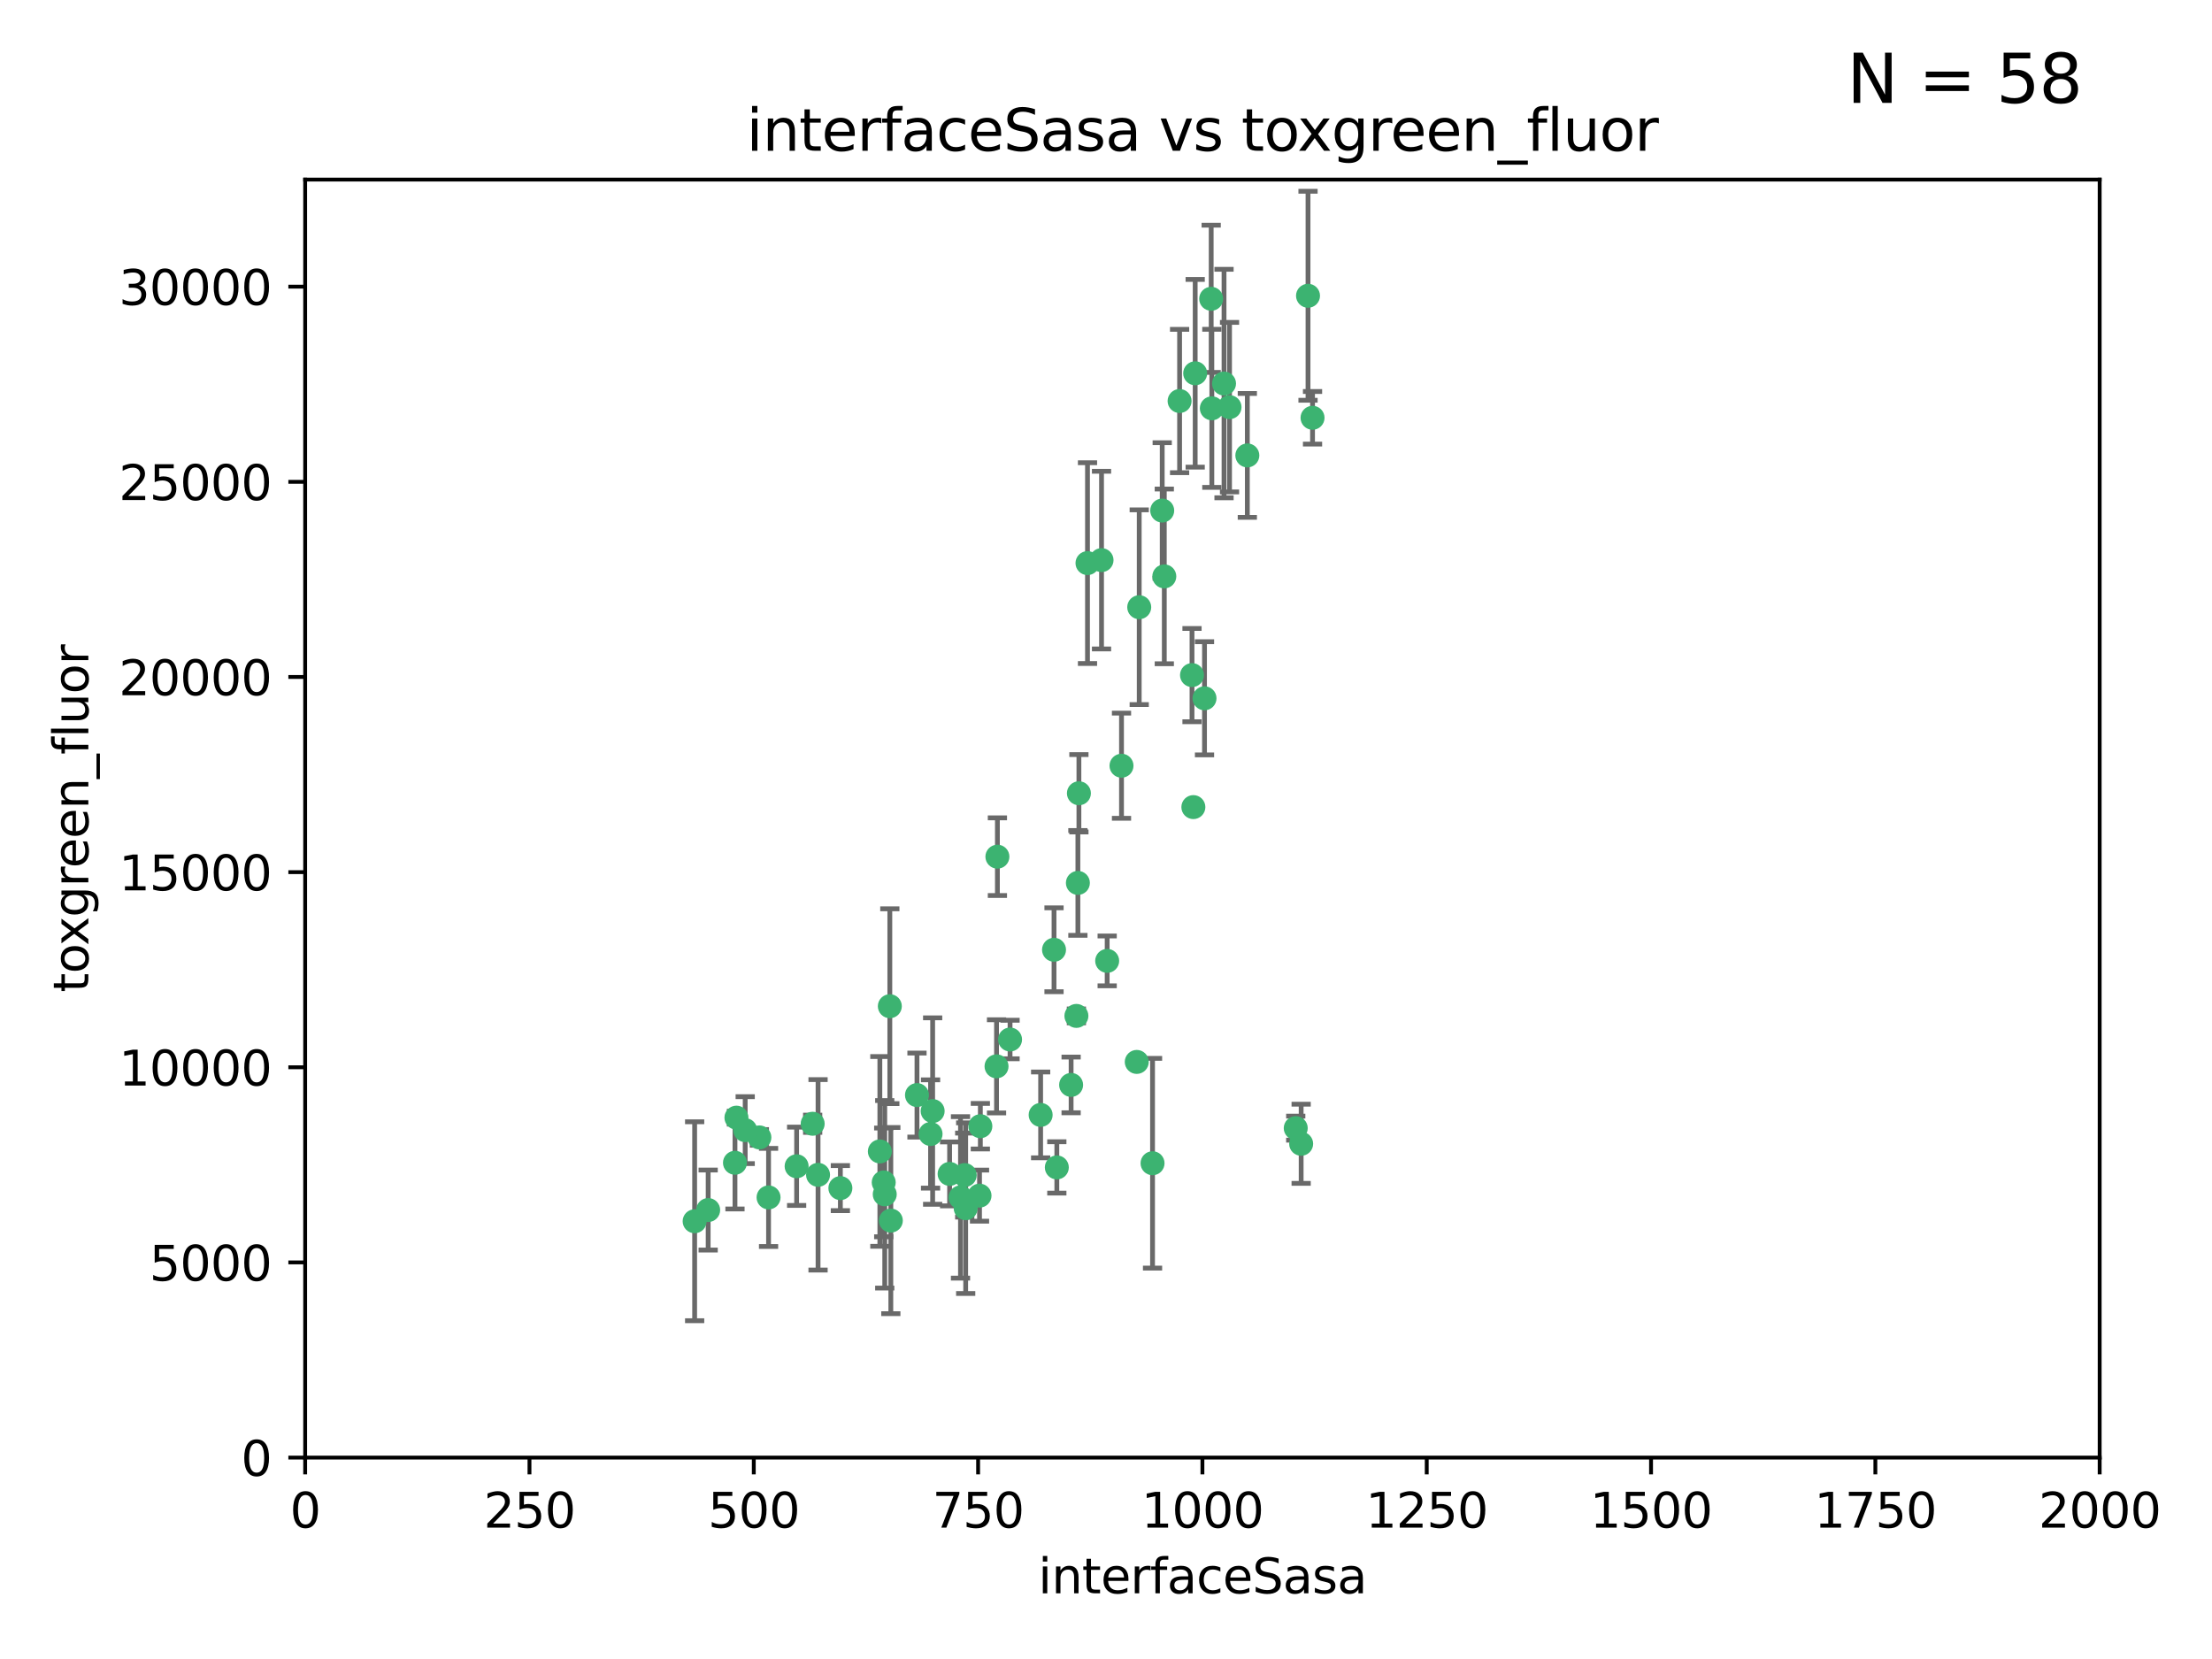 <?xml version="1.0" encoding="utf-8" standalone="no"?>
<!DOCTYPE svg PUBLIC "-//W3C//DTD SVG 1.1//EN"
  "http://www.w3.org/Graphics/SVG/1.1/DTD/svg11.dtd">
<svg xmlns:xlink="http://www.w3.org/1999/xlink" width="460.8pt" height="345.6pt" viewBox="0 0 460.8 345.6" xmlns="http://www.w3.org/2000/svg" version="1.1">
 <defs>
  <style type="text/css">*{stroke-linejoin: round; stroke-linecap: butt}</style>
 </defs>
 <g id="figure_1">
  <g id="patch_1">
   <path d="M 0 345.6 
L 460.8 345.6 
L 460.8 0 
L 0 0 
z
" style="fill: #ffffff"/>
  </g>
  <g id="axes_1">
   <g id="patch_2">
    <path d="M 63.571 303.64 
L 437.4 303.64 
L 437.4 37.411 
L 63.571 37.411 
z
" style="fill: #ffffff"/>
   </g>
   <g id="PathCollection_1">
    <defs>
     <path id="mcb955217e7" d="M 0 1.118 
C 0.297 1.118 0.581 1 0.791 0.791 
C 1 0.581 1.118 0.297 1.118 0 
C 1.118 -0.297 1 -0.581 0.791 -0.791 
C 0.581 -1 0.297 -1.118 0 -1.118 
C -0.297 -1.118 -0.581 -1 -0.791 -0.791 
C -1 -0.581 -1.118 -0.297 -1.118 0 
C -1.118 0.297 -1 0.581 -0.791 0.791 
C -0.581 1 -0.297 1.118 0 1.118 
z
" style="stroke: #3cb371"/>
    </defs>
    <g clip-path="url(#pbfd3ad11b4)">
     <use xlink:href="#mcb955217e7" x="272.484" y="61.614" style="fill: #3cb371; stroke: #3cb371"/>
     <use xlink:href="#mcb955217e7" x="242.11" y="106.358" style="fill: #3cb371; stroke: #3cb371"/>
     <use xlink:href="#mcb955217e7" x="252.448" y="85.062" style="fill: #3cb371; stroke: #3cb371"/>
     <use xlink:href="#mcb955217e7" x="254.987" y="79.9" style="fill: #3cb371; stroke: #3cb371"/>
     <use xlink:href="#mcb955217e7" x="273.426" y="87.031" style="fill: #3cb371; stroke: #3cb371"/>
     <use xlink:href="#mcb955217e7" x="250.921" y="145.468" style="fill: #3cb371; stroke: #3cb371"/>
     <use xlink:href="#mcb955217e7" x="229.469" y="116.682" style="fill: #3cb371; stroke: #3cb371"/>
     <use xlink:href="#mcb955217e7" x="226.546" y="117.306" style="fill: #3cb371; stroke: #3cb371"/>
     <use xlink:href="#mcb955217e7" x="252.312" y="62.244" style="fill: #3cb371; stroke: #3cb371"/>
     <use xlink:href="#mcb955217e7" x="230.645" y="200.168" style="fill: #3cb371; stroke: #3cb371"/>
     <use xlink:href="#mcb955217e7" x="259.843" y="94.872" style="fill: #3cb371; stroke: #3cb371"/>
     <use xlink:href="#mcb955217e7" x="248.317" y="140.634" style="fill: #3cb371; stroke: #3cb371"/>
     <use xlink:href="#mcb955217e7" x="242.546" y="120.071" style="fill: #3cb371; stroke: #3cb371"/>
     <use xlink:href="#mcb955217e7" x="248.979" y="77.763" style="fill: #3cb371; stroke: #3cb371"/>
     <use xlink:href="#mcb955217e7" x="224.757" y="165.251" style="fill: #3cb371; stroke: #3cb371"/>
     <use xlink:href="#mcb955217e7" x="256.134" y="84.817" style="fill: #3cb371; stroke: #3cb371"/>
     <use xlink:href="#mcb955217e7" x="245.731" y="83.54" style="fill: #3cb371; stroke: #3cb371"/>
     <use xlink:href="#mcb955217e7" x="269.927" y="235.012" style="fill: #3cb371; stroke: #3cb371"/>
     <use xlink:href="#mcb955217e7" x="240.095" y="242.324" style="fill: #3cb371; stroke: #3cb371"/>
     <use xlink:href="#mcb955217e7" x="223.133" y="226.007" style="fill: #3cb371; stroke: #3cb371"/>
     <use xlink:href="#mcb955217e7" x="219.572" y="197.854" style="fill: #3cb371; stroke: #3cb371"/>
     <use xlink:href="#mcb955217e7" x="224.235" y="211.632" style="fill: #3cb371; stroke: #3cb371"/>
     <use xlink:href="#mcb955217e7" x="207.778" y="178.461" style="fill: #3cb371; stroke: #3cb371"/>
     <use xlink:href="#mcb955217e7" x="207.596" y="222.137" style="fill: #3cb371; stroke: #3cb371"/>
     <use xlink:href="#mcb955217e7" x="237.321" y="126.494" style="fill: #3cb371; stroke: #3cb371"/>
     <use xlink:href="#mcb955217e7" x="184.096" y="246.318" style="fill: #3cb371; stroke: #3cb371"/>
     <use xlink:href="#mcb955217e7" x="233.63" y="159.514" style="fill: #3cb371; stroke: #3cb371"/>
     <use xlink:href="#mcb955217e7" x="271.054" y="238.271" style="fill: #3cb371; stroke: #3cb371"/>
     <use xlink:href="#mcb955217e7" x="204.226" y="234.61" style="fill: #3cb371; stroke: #3cb371"/>
     <use xlink:href="#mcb955217e7" x="216.785" y="232.256" style="fill: #3cb371; stroke: #3cb371"/>
     <use xlink:href="#mcb955217e7" x="220.157" y="243.195" style="fill: #3cb371; stroke: #3cb371"/>
     <use xlink:href="#mcb955217e7" x="248.6" y="168.134" style="fill: #3cb371; stroke: #3cb371"/>
     <use xlink:href="#mcb955217e7" x="236.807" y="221.217" style="fill: #3cb371; stroke: #3cb371"/>
     <use xlink:href="#mcb955217e7" x="224.544" y="183.926" style="fill: #3cb371; stroke: #3cb371"/>
     <use xlink:href="#mcb955217e7" x="183.29" y="239.862" style="fill: #3cb371; stroke: #3cb371"/>
     <use xlink:href="#mcb955217e7" x="184.309" y="248.797" style="fill: #3cb371; stroke: #3cb371"/>
     <use xlink:href="#mcb955217e7" x="201.17" y="251.686" style="fill: #3cb371; stroke: #3cb371"/>
     <use xlink:href="#mcb955217e7" x="197.821" y="244.545" style="fill: #3cb371; stroke: #3cb371"/>
     <use xlink:href="#mcb955217e7" x="175.066" y="247.505" style="fill: #3cb371; stroke: #3cb371"/>
     <use xlink:href="#mcb955217e7" x="193.852" y="236.229" style="fill: #3cb371; stroke: #3cb371"/>
     <use xlink:href="#mcb955217e7" x="158.193" y="236.943" style="fill: #3cb371; stroke: #3cb371"/>
     <use xlink:href="#mcb955217e7" x="191.024" y="228.123" style="fill: #3cb371; stroke: #3cb371"/>
     <use xlink:href="#mcb955217e7" x="170.415" y="244.739" style="fill: #3cb371; stroke: #3cb371"/>
     <use xlink:href="#mcb955217e7" x="185.576" y="254.269" style="fill: #3cb371; stroke: #3cb371"/>
     <use xlink:href="#mcb955217e7" x="210.413" y="216.55" style="fill: #3cb371; stroke: #3cb371"/>
     <use xlink:href="#mcb955217e7" x="169.294" y="234.099" style="fill: #3cb371; stroke: #3cb371"/>
     <use xlink:href="#mcb955217e7" x="147.524" y="252.073" style="fill: #3cb371; stroke: #3cb371"/>
     <use xlink:href="#mcb955217e7" x="194.288" y="231.454" style="fill: #3cb371; stroke: #3cb371"/>
     <use xlink:href="#mcb955217e7" x="155.238" y="235.431" style="fill: #3cb371; stroke: #3cb371"/>
     <use xlink:href="#mcb955217e7" x="200.09" y="249.438" style="fill: #3cb371; stroke: #3cb371"/>
     <use xlink:href="#mcb955217e7" x="204.052" y="249.072" style="fill: #3cb371; stroke: #3cb371"/>
     <use xlink:href="#mcb955217e7" x="144.707" y="254.408" style="fill: #3cb371; stroke: #3cb371"/>
     <use xlink:href="#mcb955217e7" x="165.952" y="242.954" style="fill: #3cb371; stroke: #3cb371"/>
     <use xlink:href="#mcb955217e7" x="185.368" y="209.613" style="fill: #3cb371; stroke: #3cb371"/>
     <use xlink:href="#mcb955217e7" x="200.968" y="244.789" style="fill: #3cb371; stroke: #3cb371"/>
     <use xlink:href="#mcb955217e7" x="153.109" y="242.227" style="fill: #3cb371; stroke: #3cb371"/>
     <use xlink:href="#mcb955217e7" x="153.414" y="232.825" style="fill: #3cb371; stroke: #3cb371"/>
     <use xlink:href="#mcb955217e7" x="160.105" y="249.444" style="fill: #3cb371; stroke: #3cb371"/>
    </g>
   </g>
   <g id="matplotlib.axis_1">
    <g id="xtick_1">
     <g id="line2d_1">
      <defs>
       <path id="m8f29af9a26" d="M 0 0 
L 0 3.5 
" style="stroke: #000000; stroke-width: 0.8"/>
      </defs>
      <g>
       <use xlink:href="#m8f29af9a26" x="63.571" y="303.64" style="stroke: #000000; stroke-width: 0.8"/>
      </g>
     </g>
     <g id="text_1">
      <!-- 0 -->
      <g transform="translate(60.39 318.238)scale(0.1 -0.1)">
       <defs>
        <path id="DejaVuSans-30" d="M 2034 4250 
Q 1547 4250 1301 3770 
Q 1056 3291 1056 2328 
Q 1056 1369 1301 889 
Q 1547 409 2034 409 
Q 2525 409 2770 889 
Q 3016 1369 3016 2328 
Q 3016 3291 2770 3770 
Q 2525 4250 2034 4250 
z
M 2034 4750 
Q 2819 4750 3233 4129 
Q 3647 3509 3647 2328 
Q 3647 1150 3233 529 
Q 2819 -91 2034 -91 
Q 1250 -91 836 529 
Q 422 1150 422 2328 
Q 422 3509 836 4129 
Q 1250 4750 2034 4750 
z
" transform="scale(0.016)"/>
       </defs>
       <use xlink:href="#DejaVuSans-30"/>
      </g>
     </g>
    </g>
    <g id="xtick_2">
     <g id="line2d_2">
      <g>
       <use xlink:href="#m8f29af9a26" x="110.3" y="303.64" style="stroke: #000000; stroke-width: 0.8"/>
      </g>
     </g>
     <g id="text_2">
      <!-- 250 -->
      <g transform="translate(100.756 318.238)scale(0.1 -0.1)">
       <defs>
        <path id="DejaVuSans-32" d="M 1228 531 
L 3431 531 
L 3431 0 
L 469 0 
L 469 531 
Q 828 903 1448 1529 
Q 2069 2156 2228 2338 
Q 2531 2678 2651 2914 
Q 2772 3150 2772 3378 
Q 2772 3750 2511 3984 
Q 2250 4219 1831 4219 
Q 1534 4219 1204 4116 
Q 875 4013 500 3803 
L 500 4441 
Q 881 4594 1212 4672 
Q 1544 4750 1819 4750 
Q 2544 4750 2975 4387 
Q 3406 4025 3406 3419 
Q 3406 3131 3298 2873 
Q 3191 2616 2906 2266 
Q 2828 2175 2409 1742 
Q 1991 1309 1228 531 
z
" transform="scale(0.016)"/>
        <path id="DejaVuSans-35" d="M 691 4666 
L 3169 4666 
L 3169 4134 
L 1269 4134 
L 1269 2991 
Q 1406 3038 1543 3061 
Q 1681 3084 1819 3084 
Q 2600 3084 3056 2656 
Q 3513 2228 3513 1497 
Q 3513 744 3044 326 
Q 2575 -91 1722 -91 
Q 1428 -91 1123 -41 
Q 819 9 494 109 
L 494 744 
Q 775 591 1075 516 
Q 1375 441 1709 441 
Q 2250 441 2565 725 
Q 2881 1009 2881 1497 
Q 2881 1984 2565 2268 
Q 2250 2553 1709 2553 
Q 1456 2553 1204 2497 
Q 953 2441 691 2322 
L 691 4666 
z
" transform="scale(0.016)"/>
       </defs>
       <use xlink:href="#DejaVuSans-32"/>
       <use xlink:href="#DejaVuSans-35" x="63.623"/>
       <use xlink:href="#DejaVuSans-30" x="127.246"/>
      </g>
     </g>
    </g>
    <g id="xtick_3">
     <g id="line2d_3">
      <g>
       <use xlink:href="#m8f29af9a26" x="157.028" y="303.64" style="stroke: #000000; stroke-width: 0.8"/>
      </g>
     </g>
     <g id="text_3">
      <!-- 500 -->
      <g transform="translate(147.485 318.238)scale(0.1 -0.1)">
       <use xlink:href="#DejaVuSans-35"/>
       <use xlink:href="#DejaVuSans-30" x="63.623"/>
       <use xlink:href="#DejaVuSans-30" x="127.246"/>
      </g>
     </g>
    </g>
    <g id="xtick_4">
     <g id="line2d_4">
      <g>
       <use xlink:href="#m8f29af9a26" x="203.757" y="303.64" style="stroke: #000000; stroke-width: 0.8"/>
      </g>
     </g>
     <g id="text_4">
      <!-- 750 -->
      <g transform="translate(194.213 318.238)scale(0.1 -0.1)">
       <defs>
        <path id="DejaVuSans-37" d="M 525 4666 
L 3525 4666 
L 3525 4397 
L 1831 0 
L 1172 0 
L 2766 4134 
L 525 4134 
L 525 4666 
z
" transform="scale(0.016)"/>
       </defs>
       <use xlink:href="#DejaVuSans-37"/>
       <use xlink:href="#DejaVuSans-35" x="63.623"/>
       <use xlink:href="#DejaVuSans-30" x="127.246"/>
      </g>
     </g>
    </g>
    <g id="xtick_5">
     <g id="line2d_5">
      <g>
       <use xlink:href="#m8f29af9a26" x="250.486" y="303.64" style="stroke: #000000; stroke-width: 0.8"/>
      </g>
     </g>
     <g id="text_5">
      <!-- 1000 -->
      <g transform="translate(237.761 318.238)scale(0.1 -0.1)">
       <defs>
        <path id="DejaVuSans-31" d="M 794 531 
L 1825 531 
L 1825 4091 
L 703 3866 
L 703 4441 
L 1819 4666 
L 2450 4666 
L 2450 531 
L 3481 531 
L 3481 0 
L 794 0 
L 794 531 
z
" transform="scale(0.016)"/>
       </defs>
       <use xlink:href="#DejaVuSans-31"/>
       <use xlink:href="#DejaVuSans-30" x="63.623"/>
       <use xlink:href="#DejaVuSans-30" x="127.246"/>
       <use xlink:href="#DejaVuSans-30" x="190.869"/>
      </g>
     </g>
    </g>
    <g id="xtick_6">
     <g id="line2d_6">
      <g>
       <use xlink:href="#m8f29af9a26" x="297.214" y="303.64" style="stroke: #000000; stroke-width: 0.8"/>
      </g>
     </g>
     <g id="text_6">
      <!-- 1250 -->
      <g transform="translate(284.489 318.238)scale(0.1 -0.1)">
       <use xlink:href="#DejaVuSans-31"/>
       <use xlink:href="#DejaVuSans-32" x="63.623"/>
       <use xlink:href="#DejaVuSans-35" x="127.246"/>
       <use xlink:href="#DejaVuSans-30" x="190.869"/>
      </g>
     </g>
    </g>
    <g id="xtick_7">
     <g id="line2d_7">
      <g>
       <use xlink:href="#m8f29af9a26" x="343.943" y="303.64" style="stroke: #000000; stroke-width: 0.8"/>
      </g>
     </g>
     <g id="text_7">
      <!-- 1500 -->
      <g transform="translate(331.218 318.238)scale(0.1 -0.1)">
       <use xlink:href="#DejaVuSans-31"/>
       <use xlink:href="#DejaVuSans-35" x="63.623"/>
       <use xlink:href="#DejaVuSans-30" x="127.246"/>
       <use xlink:href="#DejaVuSans-30" x="190.869"/>
      </g>
     </g>
    </g>
    <g id="xtick_8">
     <g id="line2d_8">
      <g>
       <use xlink:href="#m8f29af9a26" x="390.671" y="303.64" style="stroke: #000000; stroke-width: 0.8"/>
      </g>
     </g>
     <g id="text_8">
      <!-- 1750 -->
      <g transform="translate(377.946 318.238)scale(0.1 -0.1)">
       <use xlink:href="#DejaVuSans-31"/>
       <use xlink:href="#DejaVuSans-37" x="63.623"/>
       <use xlink:href="#DejaVuSans-35" x="127.246"/>
       <use xlink:href="#DejaVuSans-30" x="190.869"/>
      </g>
     </g>
    </g>
    <g id="xtick_9">
     <g id="line2d_9">
      <g>
       <use xlink:href="#m8f29af9a26" x="437.4" y="303.64" style="stroke: #000000; stroke-width: 0.8"/>
      </g>
     </g>
     <g id="text_9">
      <!-- 2000 -->
      <g transform="translate(424.675 318.238)scale(0.1 -0.1)">
       <use xlink:href="#DejaVuSans-32"/>
       <use xlink:href="#DejaVuSans-30" x="63.623"/>
       <use xlink:href="#DejaVuSans-30" x="127.246"/>
       <use xlink:href="#DejaVuSans-30" x="190.869"/>
      </g>
     </g>
    </g>
    <g id="text_10">
     <!-- interfaceSasa -->
     <g transform="translate(216.279 331.917)scale(0.1 -0.1)">
      <defs>
       <path id="DejaVuSans-69" d="M 603 3500 
L 1178 3500 
L 1178 0 
L 603 0 
L 603 3500 
z
M 603 4863 
L 1178 4863 
L 1178 4134 
L 603 4134 
L 603 4863 
z
" transform="scale(0.016)"/>
       <path id="DejaVuSans-6e" d="M 3513 2113 
L 3513 0 
L 2938 0 
L 2938 2094 
Q 2938 2591 2744 2837 
Q 2550 3084 2163 3084 
Q 1697 3084 1428 2787 
Q 1159 2491 1159 1978 
L 1159 0 
L 581 0 
L 581 3500 
L 1159 3500 
L 1159 2956 
Q 1366 3272 1645 3428 
Q 1925 3584 2291 3584 
Q 2894 3584 3203 3211 
Q 3513 2838 3513 2113 
z
" transform="scale(0.016)"/>
       <path id="DejaVuSans-74" d="M 1172 4494 
L 1172 3500 
L 2356 3500 
L 2356 3053 
L 1172 3053 
L 1172 1153 
Q 1172 725 1289 603 
Q 1406 481 1766 481 
L 2356 481 
L 2356 0 
L 1766 0 
Q 1100 0 847 248 
Q 594 497 594 1153 
L 594 3053 
L 172 3053 
L 172 3500 
L 594 3500 
L 594 4494 
L 1172 4494 
z
" transform="scale(0.016)"/>
       <path id="DejaVuSans-65" d="M 3597 1894 
L 3597 1613 
L 953 1613 
Q 991 1019 1311 708 
Q 1631 397 2203 397 
Q 2534 397 2845 478 
Q 3156 559 3463 722 
L 3463 178 
Q 3153 47 2828 -22 
Q 2503 -91 2169 -91 
Q 1331 -91 842 396 
Q 353 884 353 1716 
Q 353 2575 817 3079 
Q 1281 3584 2069 3584 
Q 2775 3584 3186 3129 
Q 3597 2675 3597 1894 
z
M 3022 2063 
Q 3016 2534 2758 2815 
Q 2500 3097 2075 3097 
Q 1594 3097 1305 2825 
Q 1016 2553 972 2059 
L 3022 2063 
z
" transform="scale(0.016)"/>
       <path id="DejaVuSans-72" d="M 2631 2963 
Q 2534 3019 2420 3045 
Q 2306 3072 2169 3072 
Q 1681 3072 1420 2755 
Q 1159 2438 1159 1844 
L 1159 0 
L 581 0 
L 581 3500 
L 1159 3500 
L 1159 2956 
Q 1341 3275 1631 3429 
Q 1922 3584 2338 3584 
Q 2397 3584 2469 3576 
Q 2541 3569 2628 3553 
L 2631 2963 
z
" transform="scale(0.016)"/>
       <path id="DejaVuSans-66" d="M 2375 4863 
L 2375 4384 
L 1825 4384 
Q 1516 4384 1395 4259 
Q 1275 4134 1275 3809 
L 1275 3500 
L 2222 3500 
L 2222 3053 
L 1275 3053 
L 1275 0 
L 697 0 
L 697 3053 
L 147 3053 
L 147 3500 
L 697 3500 
L 697 3744 
Q 697 4328 969 4595 
Q 1241 4863 1831 4863 
L 2375 4863 
z
" transform="scale(0.016)"/>
       <path id="DejaVuSans-61" d="M 2194 1759 
Q 1497 1759 1228 1600 
Q 959 1441 959 1056 
Q 959 750 1161 570 
Q 1363 391 1709 391 
Q 2188 391 2477 730 
Q 2766 1069 2766 1631 
L 2766 1759 
L 2194 1759 
z
M 3341 1997 
L 3341 0 
L 2766 0 
L 2766 531 
Q 2569 213 2275 61 
Q 1981 -91 1556 -91 
Q 1019 -91 701 211 
Q 384 513 384 1019 
Q 384 1609 779 1909 
Q 1175 2209 1959 2209 
L 2766 2209 
L 2766 2266 
Q 2766 2663 2505 2880 
Q 2244 3097 1772 3097 
Q 1472 3097 1187 3025 
Q 903 2953 641 2809 
L 641 3341 
Q 956 3463 1253 3523 
Q 1550 3584 1831 3584 
Q 2591 3584 2966 3190 
Q 3341 2797 3341 1997 
z
" transform="scale(0.016)"/>
       <path id="DejaVuSans-63" d="M 3122 3366 
L 3122 2828 
Q 2878 2963 2633 3030 
Q 2388 3097 2138 3097 
Q 1578 3097 1268 2742 
Q 959 2388 959 1747 
Q 959 1106 1268 751 
Q 1578 397 2138 397 
Q 2388 397 2633 464 
Q 2878 531 3122 666 
L 3122 134 
Q 2881 22 2623 -34 
Q 2366 -91 2075 -91 
Q 1284 -91 818 406 
Q 353 903 353 1747 
Q 353 2603 823 3093 
Q 1294 3584 2113 3584 
Q 2378 3584 2631 3529 
Q 2884 3475 3122 3366 
z
" transform="scale(0.016)"/>
       <path id="DejaVuSans-53" d="M 3425 4513 
L 3425 3897 
Q 3066 4069 2747 4153 
Q 2428 4238 2131 4238 
Q 1616 4238 1336 4038 
Q 1056 3838 1056 3469 
Q 1056 3159 1242 3001 
Q 1428 2844 1947 2747 
L 2328 2669 
Q 3034 2534 3370 2195 
Q 3706 1856 3706 1288 
Q 3706 609 3251 259 
Q 2797 -91 1919 -91 
Q 1588 -91 1214 -16 
Q 841 59 441 206 
L 441 856 
Q 825 641 1194 531 
Q 1563 422 1919 422 
Q 2459 422 2753 634 
Q 3047 847 3047 1241 
Q 3047 1584 2836 1778 
Q 2625 1972 2144 2069 
L 1759 2144 
Q 1053 2284 737 2584 
Q 422 2884 422 3419 
Q 422 4038 858 4394 
Q 1294 4750 2059 4750 
Q 2388 4750 2728 4690 
Q 3069 4631 3425 4513 
z
" transform="scale(0.016)"/>
       <path id="DejaVuSans-73" d="M 2834 3397 
L 2834 2853 
Q 2591 2978 2328 3040 
Q 2066 3103 1784 3103 
Q 1356 3103 1142 2972 
Q 928 2841 928 2578 
Q 928 2378 1081 2264 
Q 1234 2150 1697 2047 
L 1894 2003 
Q 2506 1872 2764 1633 
Q 3022 1394 3022 966 
Q 3022 478 2636 193 
Q 2250 -91 1575 -91 
Q 1294 -91 989 -36 
Q 684 19 347 128 
L 347 722 
Q 666 556 975 473 
Q 1284 391 1588 391 
Q 1994 391 2212 530 
Q 2431 669 2431 922 
Q 2431 1156 2273 1281 
Q 2116 1406 1581 1522 
L 1381 1569 
Q 847 1681 609 1914 
Q 372 2147 372 2553 
Q 372 3047 722 3315 
Q 1072 3584 1716 3584 
Q 2034 3584 2315 3537 
Q 2597 3491 2834 3397 
z
" transform="scale(0.016)"/>
      </defs>
      <use xlink:href="#DejaVuSans-69"/>
      <use xlink:href="#DejaVuSans-6e" x="27.783"/>
      <use xlink:href="#DejaVuSans-74" x="91.162"/>
      <use xlink:href="#DejaVuSans-65" x="130.371"/>
      <use xlink:href="#DejaVuSans-72" x="191.895"/>
      <use xlink:href="#DejaVuSans-66" x="233.008"/>
      <use xlink:href="#DejaVuSans-61" x="268.213"/>
      <use xlink:href="#DejaVuSans-63" x="329.492"/>
      <use xlink:href="#DejaVuSans-65" x="384.473"/>
      <use xlink:href="#DejaVuSans-53" x="445.996"/>
      <use xlink:href="#DejaVuSans-61" x="509.473"/>
      <use xlink:href="#DejaVuSans-73" x="570.752"/>
      <use xlink:href="#DejaVuSans-61" x="622.852"/>
     </g>
    </g>
   </g>
   <g id="matplotlib.axis_2">
    <g id="ytick_1">
     <g id="line2d_10">
      <defs>
       <path id="mfa2ef00985" d="M 0 0 
L -3.5 0 
" style="stroke: #000000; stroke-width: 0.8"/>
      </defs>
      <g>
       <use xlink:href="#mfa2ef00985" x="63.571" y="303.64" style="stroke: #000000; stroke-width: 0.8"/>
      </g>
     </g>
     <g id="text_11">
      <!-- 0 -->
      <g transform="translate(50.209 307.439)scale(0.1 -0.1)">
       <use xlink:href="#DejaVuSans-30"/>
      </g>
     </g>
    </g>
    <g id="ytick_2">
     <g id="line2d_11">
      <g>
       <use xlink:href="#mfa2ef00985" x="63.571" y="262.986" style="stroke: #000000; stroke-width: 0.8"/>
      </g>
     </g>
     <g id="text_12">
      <!-- 5000 -->
      <g transform="translate(31.121 266.786)scale(0.1 -0.1)">
       <use xlink:href="#DejaVuSans-35"/>
       <use xlink:href="#DejaVuSans-30" x="63.623"/>
       <use xlink:href="#DejaVuSans-30" x="127.246"/>
       <use xlink:href="#DejaVuSans-30" x="190.869"/>
      </g>
     </g>
    </g>
    <g id="ytick_3">
     <g id="line2d_12">
      <g>
       <use xlink:href="#mfa2ef00985" x="63.571" y="222.333" style="stroke: #000000; stroke-width: 0.8"/>
      </g>
     </g>
     <g id="text_13">
      <!-- 10000 -->
      <g transform="translate(24.759 226.132)scale(0.1 -0.1)">
       <use xlink:href="#DejaVuSans-31"/>
       <use xlink:href="#DejaVuSans-30" x="63.623"/>
       <use xlink:href="#DejaVuSans-30" x="127.246"/>
       <use xlink:href="#DejaVuSans-30" x="190.869"/>
       <use xlink:href="#DejaVuSans-30" x="254.492"/>
      </g>
     </g>
    </g>
    <g id="ytick_4">
     <g id="line2d_13">
      <g>
       <use xlink:href="#mfa2ef00985" x="63.571" y="181.679" style="stroke: #000000; stroke-width: 0.8"/>
      </g>
     </g>
     <g id="text_14">
      <!-- 15000 -->
      <g transform="translate(24.759 185.478)scale(0.1 -0.1)">
       <use xlink:href="#DejaVuSans-31"/>
       <use xlink:href="#DejaVuSans-35" x="63.623"/>
       <use xlink:href="#DejaVuSans-30" x="127.246"/>
       <use xlink:href="#DejaVuSans-30" x="190.869"/>
       <use xlink:href="#DejaVuSans-30" x="254.492"/>
      </g>
     </g>
    </g>
    <g id="ytick_5">
     <g id="line2d_14">
      <g>
       <use xlink:href="#mfa2ef00985" x="63.571" y="141.026" style="stroke: #000000; stroke-width: 0.8"/>
      </g>
     </g>
     <g id="text_15">
      <!-- 20000 -->
      <g transform="translate(24.759 144.825)scale(0.1 -0.1)">
       <use xlink:href="#DejaVuSans-32"/>
       <use xlink:href="#DejaVuSans-30" x="63.623"/>
       <use xlink:href="#DejaVuSans-30" x="127.246"/>
       <use xlink:href="#DejaVuSans-30" x="190.869"/>
       <use xlink:href="#DejaVuSans-30" x="254.492"/>
      </g>
     </g>
    </g>
    <g id="ytick_6">
     <g id="line2d_15">
      <g>
       <use xlink:href="#mfa2ef00985" x="63.571" y="100.372" style="stroke: #000000; stroke-width: 0.8"/>
      </g>
     </g>
     <g id="text_16">
      <!-- 25000 -->
      <g transform="translate(24.759 104.171)scale(0.1 -0.1)">
       <use xlink:href="#DejaVuSans-32"/>
       <use xlink:href="#DejaVuSans-35" x="63.623"/>
       <use xlink:href="#DejaVuSans-30" x="127.246"/>
       <use xlink:href="#DejaVuSans-30" x="190.869"/>
       <use xlink:href="#DejaVuSans-30" x="254.492"/>
      </g>
     </g>
    </g>
    <g id="ytick_7">
     <g id="line2d_16">
      <g>
       <use xlink:href="#mfa2ef00985" x="63.571" y="59.718" style="stroke: #000000; stroke-width: 0.8"/>
      </g>
     </g>
     <g id="text_17">
      <!-- 30000 -->
      <g transform="translate(24.759 63.518)scale(0.1 -0.1)">
       <defs>
        <path id="DejaVuSans-33" d="M 2597 2516 
Q 3050 2419 3304 2112 
Q 3559 1806 3559 1356 
Q 3559 666 3084 287 
Q 2609 -91 1734 -91 
Q 1441 -91 1130 -33 
Q 819 25 488 141 
L 488 750 
Q 750 597 1062 519 
Q 1375 441 1716 441 
Q 2309 441 2620 675 
Q 2931 909 2931 1356 
Q 2931 1769 2642 2001 
Q 2353 2234 1838 2234 
L 1294 2234 
L 1294 2753 
L 1863 2753 
Q 2328 2753 2575 2939 
Q 2822 3125 2822 3475 
Q 2822 3834 2567 4026 
Q 2313 4219 1838 4219 
Q 1578 4219 1281 4162 
Q 984 4106 628 3988 
L 628 4550 
Q 988 4650 1302 4700 
Q 1616 4750 1894 4750 
Q 2613 4750 3031 4423 
Q 3450 4097 3450 3541 
Q 3450 3153 3228 2886 
Q 3006 2619 2597 2516 
z
" transform="scale(0.016)"/>
       </defs>
       <use xlink:href="#DejaVuSans-33"/>
       <use xlink:href="#DejaVuSans-30" x="63.623"/>
       <use xlink:href="#DejaVuSans-30" x="127.246"/>
       <use xlink:href="#DejaVuSans-30" x="190.869"/>
       <use xlink:href="#DejaVuSans-30" x="254.492"/>
      </g>
     </g>
    </g>
    <g id="text_18">
     <!-- toxgreen_fluor -->
     <g transform="translate(18.401 206.72)rotate(-90)scale(0.1 -0.1)">
      <defs>
       <path id="DejaVuSans-6f" d="M 1959 3097 
Q 1497 3097 1228 2736 
Q 959 2375 959 1747 
Q 959 1119 1226 758 
Q 1494 397 1959 397 
Q 2419 397 2687 759 
Q 2956 1122 2956 1747 
Q 2956 2369 2687 2733 
Q 2419 3097 1959 3097 
z
M 1959 3584 
Q 2709 3584 3137 3096 
Q 3566 2609 3566 1747 
Q 3566 888 3137 398 
Q 2709 -91 1959 -91 
Q 1206 -91 779 398 
Q 353 888 353 1747 
Q 353 2609 779 3096 
Q 1206 3584 1959 3584 
z
" transform="scale(0.016)"/>
       <path id="DejaVuSans-78" d="M 3513 3500 
L 2247 1797 
L 3578 0 
L 2900 0 
L 1881 1375 
L 863 0 
L 184 0 
L 1544 1831 
L 300 3500 
L 978 3500 
L 1906 2253 
L 2834 3500 
L 3513 3500 
z
" transform="scale(0.016)"/>
       <path id="DejaVuSans-67" d="M 2906 1791 
Q 2906 2416 2648 2759 
Q 2391 3103 1925 3103 
Q 1463 3103 1205 2759 
Q 947 2416 947 1791 
Q 947 1169 1205 825 
Q 1463 481 1925 481 
Q 2391 481 2648 825 
Q 2906 1169 2906 1791 
z
M 3481 434 
Q 3481 -459 3084 -895 
Q 2688 -1331 1869 -1331 
Q 1566 -1331 1297 -1286 
Q 1028 -1241 775 -1147 
L 775 -588 
Q 1028 -725 1275 -790 
Q 1522 -856 1778 -856 
Q 2344 -856 2625 -561 
Q 2906 -266 2906 331 
L 2906 616 
Q 2728 306 2450 153 
Q 2172 0 1784 0 
Q 1141 0 747 490 
Q 353 981 353 1791 
Q 353 2603 747 3093 
Q 1141 3584 1784 3584 
Q 2172 3584 2450 3431 
Q 2728 3278 2906 2969 
L 2906 3500 
L 3481 3500 
L 3481 434 
z
" transform="scale(0.016)"/>
       <path id="DejaVuSans-5f" d="M 3263 -1063 
L 3263 -1509 
L -63 -1509 
L -63 -1063 
L 3263 -1063 
z
" transform="scale(0.016)"/>
       <path id="DejaVuSans-6c" d="M 603 4863 
L 1178 4863 
L 1178 0 
L 603 0 
L 603 4863 
z
" transform="scale(0.016)"/>
       <path id="DejaVuSans-75" d="M 544 1381 
L 544 3500 
L 1119 3500 
L 1119 1403 
Q 1119 906 1312 657 
Q 1506 409 1894 409 
Q 2359 409 2629 706 
Q 2900 1003 2900 1516 
L 2900 3500 
L 3475 3500 
L 3475 0 
L 2900 0 
L 2900 538 
Q 2691 219 2414 64 
Q 2138 -91 1772 -91 
Q 1169 -91 856 284 
Q 544 659 544 1381 
z
M 1991 3584 
L 1991 3584 
z
" transform="scale(0.016)"/>
      </defs>
      <use xlink:href="#DejaVuSans-74"/>
      <use xlink:href="#DejaVuSans-6f" x="39.209"/>
      <use xlink:href="#DejaVuSans-78" x="97.266"/>
      <use xlink:href="#DejaVuSans-67" x="156.445"/>
      <use xlink:href="#DejaVuSans-72" x="219.922"/>
      <use xlink:href="#DejaVuSans-65" x="258.785"/>
      <use xlink:href="#DejaVuSans-65" x="320.309"/>
      <use xlink:href="#DejaVuSans-6e" x="381.832"/>
      <use xlink:href="#DejaVuSans-5f" x="445.211"/>
      <use xlink:href="#DejaVuSans-66" x="495.211"/>
      <use xlink:href="#DejaVuSans-6c" x="530.416"/>
      <use xlink:href="#DejaVuSans-75" x="558.199"/>
      <use xlink:href="#DejaVuSans-6f" x="621.578"/>
      <use xlink:href="#DejaVuSans-72" x="682.76"/>
     </g>
    </g>
   </g>
   <g id="LineCollection_1">
    <path d="M 272.484 83.38 
L 272.484 39.848 
" clip-path="url(#pbfd3ad11b4)" style="fill: none; stroke: #696969"/>
    <path d="M 242.11 120.489 
L 242.11 92.227 
" clip-path="url(#pbfd3ad11b4)" style="fill: none; stroke: #696969"/>
    <path d="M 252.448 101.528 
L 252.448 68.595 
" clip-path="url(#pbfd3ad11b4)" style="fill: none; stroke: #696969"/>
    <path d="M 254.987 103.698 
L 254.987 56.102 
" clip-path="url(#pbfd3ad11b4)" style="fill: none; stroke: #696969"/>
    <path d="M 273.426 92.506 
L 273.426 81.557 
" clip-path="url(#pbfd3ad11b4)" style="fill: none; stroke: #696969"/>
    <path d="M 250.921 157.254 
L 250.921 133.683 
" clip-path="url(#pbfd3ad11b4)" style="fill: none; stroke: #696969"/>
    <path d="M 229.469 135.19 
L 229.469 98.175 
" clip-path="url(#pbfd3ad11b4)" style="fill: none; stroke: #696969"/>
    <path d="M 226.546 138.218 
L 226.546 96.393 
" clip-path="url(#pbfd3ad11b4)" style="fill: none; stroke: #696969"/>
    <path d="M 252.312 77.579 
L 252.312 46.91 
" clip-path="url(#pbfd3ad11b4)" style="fill: none; stroke: #696969"/>
    <path d="M 230.645 205.359 
L 230.645 194.977 
" clip-path="url(#pbfd3ad11b4)" style="fill: none; stroke: #696969"/>
    <path d="M 259.843 107.775 
L 259.843 81.969 
" clip-path="url(#pbfd3ad11b4)" style="fill: none; stroke: #696969"/>
    <path d="M 248.317 150.349 
L 248.317 130.92 
" clip-path="url(#pbfd3ad11b4)" style="fill: none; stroke: #696969"/>
    <path d="M 242.546 138.271 
L 242.546 101.87 
" clip-path="url(#pbfd3ad11b4)" style="fill: none; stroke: #696969"/>
    <path d="M 248.979 97.317 
L 248.979 58.209 
" clip-path="url(#pbfd3ad11b4)" style="fill: none; stroke: #696969"/>
    <path d="M 224.757 173.31 
L 224.757 157.193 
" clip-path="url(#pbfd3ad11b4)" style="fill: none; stroke: #696969"/>
    <path d="M 256.134 102.476 
L 256.134 67.157 
" clip-path="url(#pbfd3ad11b4)" style="fill: none; stroke: #696969"/>
    <path d="M 245.731 98.468 
L 245.731 68.613 
" clip-path="url(#pbfd3ad11b4)" style="fill: none; stroke: #696969"/>
    <path d="M 269.927 237.516 
L 269.927 232.507 
" clip-path="url(#pbfd3ad11b4)" style="fill: none; stroke: #696969"/>
    <path d="M 240.095 264.166 
L 240.095 220.481 
" clip-path="url(#pbfd3ad11b4)" style="fill: none; stroke: #696969"/>
    <path d="M 223.133 231.811 
L 223.133 220.203 
" clip-path="url(#pbfd3ad11b4)" style="fill: none; stroke: #696969"/>
    <path d="M 219.572 206.59 
L 219.572 189.118 
" clip-path="url(#pbfd3ad11b4)" style="fill: none; stroke: #696969"/>
    <path d="M 224.235 213.084 
L 224.235 210.18 
" clip-path="url(#pbfd3ad11b4)" style="fill: none; stroke: #696969"/>
    <path d="M 207.778 186.549 
L 207.778 170.372 
" clip-path="url(#pbfd3ad11b4)" style="fill: none; stroke: #696969"/>
    <path d="M 207.596 231.84 
L 207.596 212.434 
" clip-path="url(#pbfd3ad11b4)" style="fill: none; stroke: #696969"/>
    <path d="M 237.321 146.774 
L 237.321 106.214 
" clip-path="url(#pbfd3ad11b4)" style="fill: none; stroke: #696969"/>
    <path d="M 184.096 257.644 
L 184.096 234.991 
" clip-path="url(#pbfd3ad11b4)" style="fill: none; stroke: #696969"/>
    <path d="M 233.63 170.467 
L 233.63 148.56 
" clip-path="url(#pbfd3ad11b4)" style="fill: none; stroke: #696969"/>
    <path d="M 271.054 246.513 
L 271.054 230.028 
" clip-path="url(#pbfd3ad11b4)" style="fill: none; stroke: #696969"/>
    <path d="M 204.226 239.354 
L 204.226 229.865 
" clip-path="url(#pbfd3ad11b4)" style="fill: none; stroke: #696969"/>
    <path d="M 216.785 241.194 
L 216.785 223.317 
" clip-path="url(#pbfd3ad11b4)" style="fill: none; stroke: #696969"/>
    <path d="M 220.157 248.545 
L 220.157 237.845 
" clip-path="url(#pbfd3ad11b4)" style="fill: none; stroke: #696969"/>
    <path d="M 248.6 168.892 
L 248.6 167.376 
" clip-path="url(#pbfd3ad11b4)" style="fill: none; stroke: #696969"/>
    <path d="M 236.807 222.051 
L 236.807 220.383 
" clip-path="url(#pbfd3ad11b4)" style="fill: none; stroke: #696969"/>
    <path d="M 224.544 194.845 
L 224.544 173.007 
" clip-path="url(#pbfd3ad11b4)" style="fill: none; stroke: #696969"/>
    <path d="M 183.29 259.624 
L 183.29 220.1 
" clip-path="url(#pbfd3ad11b4)" style="fill: none; stroke: #696969"/>
    <path d="M 184.309 268.328 
L 184.309 229.266 
" clip-path="url(#pbfd3ad11b4)" style="fill: none; stroke: #696969"/>
    <path d="M 201.17 269.46 
L 201.17 233.912 
" clip-path="url(#pbfd3ad11b4)" style="fill: none; stroke: #696969"/>
    <path d="M 197.821 251.202 
L 197.821 237.887 
" clip-path="url(#pbfd3ad11b4)" style="fill: none; stroke: #696969"/>
    <path d="M 175.066 252.2 
L 175.066 242.809 
" clip-path="url(#pbfd3ad11b4)" style="fill: none; stroke: #696969"/>
    <path d="M 193.852 247.506 
L 193.852 224.952 
" clip-path="url(#pbfd3ad11b4)" style="fill: none; stroke: #696969"/>
    <path d="M 158.193 238.573 
L 158.193 235.313 
" clip-path="url(#pbfd3ad11b4)" style="fill: none; stroke: #696969"/>
    <path d="M 191.024 236.876 
L 191.024 219.369 
" clip-path="url(#pbfd3ad11b4)" style="fill: none; stroke: #696969"/>
    <path d="M 170.415 264.575 
L 170.415 224.902 
" clip-path="url(#pbfd3ad11b4)" style="fill: none; stroke: #696969"/>
    <path d="M 185.576 273.656 
L 185.576 234.881 
" clip-path="url(#pbfd3ad11b4)" style="fill: none; stroke: #696969"/>
    <path d="M 210.413 220.567 
L 210.413 212.534 
" clip-path="url(#pbfd3ad11b4)" style="fill: none; stroke: #696969"/>
    <path d="M 169.294 235.898 
L 169.294 232.3 
" clip-path="url(#pbfd3ad11b4)" style="fill: none; stroke: #696969"/>
    <path d="M 147.524 260.406 
L 147.524 243.74 
" clip-path="url(#pbfd3ad11b4)" style="fill: none; stroke: #696969"/>
    <path d="M 194.288 250.871 
L 194.288 212.037 
" clip-path="url(#pbfd3ad11b4)" style="fill: none; stroke: #696969"/>
    <path d="M 155.238 242.403 
L 155.238 228.458 
" clip-path="url(#pbfd3ad11b4)" style="fill: none; stroke: #696969"/>
    <path d="M 200.09 266.257 
L 200.09 232.619 
" clip-path="url(#pbfd3ad11b4)" style="fill: none; stroke: #696969"/>
    <path d="M 204.052 254.396 
L 204.052 243.748 
" clip-path="url(#pbfd3ad11b4)" style="fill: none; stroke: #696969"/>
    <path d="M 144.707 275.128 
L 144.707 233.688 
" clip-path="url(#pbfd3ad11b4)" style="fill: none; stroke: #696969"/>
    <path d="M 165.952 251.109 
L 165.952 234.798 
" clip-path="url(#pbfd3ad11b4)" style="fill: none; stroke: #696969"/>
    <path d="M 185.368 229.904 
L 185.368 189.322 
" clip-path="url(#pbfd3ad11b4)" style="fill: none; stroke: #696969"/>
    <path d="M 200.968 253.537 
L 200.968 236.041 
" clip-path="url(#pbfd3ad11b4)" style="fill: none; stroke: #696969"/>
    <path d="M 153.109 251.85 
L 153.109 232.604 
" clip-path="url(#pbfd3ad11b4)" style="fill: none; stroke: #696969"/>
    <path d="M 153.414 234.174 
L 153.414 231.476 
" clip-path="url(#pbfd3ad11b4)" style="fill: none; stroke: #696969"/>
    <path d="M 160.105 259.662 
L 160.105 239.226 
" clip-path="url(#pbfd3ad11b4)" style="fill: none; stroke: #696969"/>
   </g>
   <g id="line2d_17">
    <defs>
     <path id="m984d81cf50" d="M 2 0 
L -2 -0 
" style="stroke: #696969"/>
    </defs>
    <g clip-path="url(#pbfd3ad11b4)">
     <use xlink:href="#m984d81cf50" x="272.484" y="83.38" style="fill: #696969; stroke: #696969"/>
     <use xlink:href="#m984d81cf50" x="242.11" y="120.489" style="fill: #696969; stroke: #696969"/>
     <use xlink:href="#m984d81cf50" x="252.448" y="101.528" style="fill: #696969; stroke: #696969"/>
     <use xlink:href="#m984d81cf50" x="254.987" y="103.698" style="fill: #696969; stroke: #696969"/>
     <use xlink:href="#m984d81cf50" x="273.426" y="92.506" style="fill: #696969; stroke: #696969"/>
     <use xlink:href="#m984d81cf50" x="250.921" y="157.254" style="fill: #696969; stroke: #696969"/>
     <use xlink:href="#m984d81cf50" x="229.469" y="135.19" style="fill: #696969; stroke: #696969"/>
     <use xlink:href="#m984d81cf50" x="226.546" y="138.218" style="fill: #696969; stroke: #696969"/>
     <use xlink:href="#m984d81cf50" x="252.312" y="77.579" style="fill: #696969; stroke: #696969"/>
     <use xlink:href="#m984d81cf50" x="230.645" y="205.359" style="fill: #696969; stroke: #696969"/>
     <use xlink:href="#m984d81cf50" x="259.843" y="107.775" style="fill: #696969; stroke: #696969"/>
     <use xlink:href="#m984d81cf50" x="248.317" y="150.349" style="fill: #696969; stroke: #696969"/>
     <use xlink:href="#m984d81cf50" x="242.546" y="138.271" style="fill: #696969; stroke: #696969"/>
     <use xlink:href="#m984d81cf50" x="248.979" y="97.317" style="fill: #696969; stroke: #696969"/>
     <use xlink:href="#m984d81cf50" x="224.757" y="173.31" style="fill: #696969; stroke: #696969"/>
     <use xlink:href="#m984d81cf50" x="256.134" y="102.476" style="fill: #696969; stroke: #696969"/>
     <use xlink:href="#m984d81cf50" x="245.731" y="98.468" style="fill: #696969; stroke: #696969"/>
     <use xlink:href="#m984d81cf50" x="269.927" y="237.516" style="fill: #696969; stroke: #696969"/>
     <use xlink:href="#m984d81cf50" x="240.095" y="264.166" style="fill: #696969; stroke: #696969"/>
     <use xlink:href="#m984d81cf50" x="223.133" y="231.811" style="fill: #696969; stroke: #696969"/>
     <use xlink:href="#m984d81cf50" x="219.572" y="206.59" style="fill: #696969; stroke: #696969"/>
     <use xlink:href="#m984d81cf50" x="224.235" y="213.084" style="fill: #696969; stroke: #696969"/>
     <use xlink:href="#m984d81cf50" x="207.778" y="186.549" style="fill: #696969; stroke: #696969"/>
     <use xlink:href="#m984d81cf50" x="207.596" y="231.84" style="fill: #696969; stroke: #696969"/>
     <use xlink:href="#m984d81cf50" x="237.321" y="146.774" style="fill: #696969; stroke: #696969"/>
     <use xlink:href="#m984d81cf50" x="184.096" y="257.644" style="fill: #696969; stroke: #696969"/>
     <use xlink:href="#m984d81cf50" x="233.63" y="170.467" style="fill: #696969; stroke: #696969"/>
     <use xlink:href="#m984d81cf50" x="271.054" y="246.513" style="fill: #696969; stroke: #696969"/>
     <use xlink:href="#m984d81cf50" x="204.226" y="239.354" style="fill: #696969; stroke: #696969"/>
     <use xlink:href="#m984d81cf50" x="216.785" y="241.194" style="fill: #696969; stroke: #696969"/>
     <use xlink:href="#m984d81cf50" x="220.157" y="248.545" style="fill: #696969; stroke: #696969"/>
     <use xlink:href="#m984d81cf50" x="248.6" y="168.892" style="fill: #696969; stroke: #696969"/>
     <use xlink:href="#m984d81cf50" x="236.807" y="222.051" style="fill: #696969; stroke: #696969"/>
     <use xlink:href="#m984d81cf50" x="224.544" y="194.845" style="fill: #696969; stroke: #696969"/>
     <use xlink:href="#m984d81cf50" x="183.29" y="259.624" style="fill: #696969; stroke: #696969"/>
     <use xlink:href="#m984d81cf50" x="184.309" y="268.328" style="fill: #696969; stroke: #696969"/>
     <use xlink:href="#m984d81cf50" x="201.17" y="269.46" style="fill: #696969; stroke: #696969"/>
     <use xlink:href="#m984d81cf50" x="197.821" y="251.202" style="fill: #696969; stroke: #696969"/>
     <use xlink:href="#m984d81cf50" x="175.066" y="252.2" style="fill: #696969; stroke: #696969"/>
     <use xlink:href="#m984d81cf50" x="193.852" y="247.506" style="fill: #696969; stroke: #696969"/>
     <use xlink:href="#m984d81cf50" x="158.193" y="238.573" style="fill: #696969; stroke: #696969"/>
     <use xlink:href="#m984d81cf50" x="191.024" y="236.876" style="fill: #696969; stroke: #696969"/>
     <use xlink:href="#m984d81cf50" x="170.415" y="264.575" style="fill: #696969; stroke: #696969"/>
     <use xlink:href="#m984d81cf50" x="185.576" y="273.656" style="fill: #696969; stroke: #696969"/>
     <use xlink:href="#m984d81cf50" x="210.413" y="220.567" style="fill: #696969; stroke: #696969"/>
     <use xlink:href="#m984d81cf50" x="169.294" y="235.898" style="fill: #696969; stroke: #696969"/>
     <use xlink:href="#m984d81cf50" x="147.524" y="260.406" style="fill: #696969; stroke: #696969"/>
     <use xlink:href="#m984d81cf50" x="194.288" y="250.871" style="fill: #696969; stroke: #696969"/>
     <use xlink:href="#m984d81cf50" x="155.238" y="242.403" style="fill: #696969; stroke: #696969"/>
     <use xlink:href="#m984d81cf50" x="200.09" y="266.257" style="fill: #696969; stroke: #696969"/>
     <use xlink:href="#m984d81cf50" x="204.052" y="254.396" style="fill: #696969; stroke: #696969"/>
     <use xlink:href="#m984d81cf50" x="144.707" y="275.128" style="fill: #696969; stroke: #696969"/>
     <use xlink:href="#m984d81cf50" x="165.952" y="251.109" style="fill: #696969; stroke: #696969"/>
     <use xlink:href="#m984d81cf50" x="185.368" y="229.904" style="fill: #696969; stroke: #696969"/>
     <use xlink:href="#m984d81cf50" x="200.968" y="253.537" style="fill: #696969; stroke: #696969"/>
     <use xlink:href="#m984d81cf50" x="153.109" y="251.85" style="fill: #696969; stroke: #696969"/>
     <use xlink:href="#m984d81cf50" x="153.414" y="234.174" style="fill: #696969; stroke: #696969"/>
     <use xlink:href="#m984d81cf50" x="160.105" y="259.662" style="fill: #696969; stroke: #696969"/>
    </g>
   </g>
   <g id="line2d_18">
    <g clip-path="url(#pbfd3ad11b4)">
     <use xlink:href="#m984d81cf50" x="272.484" y="39.848" style="fill: #696969; stroke: #696969"/>
     <use xlink:href="#m984d81cf50" x="242.11" y="92.227" style="fill: #696969; stroke: #696969"/>
     <use xlink:href="#m984d81cf50" x="252.448" y="68.595" style="fill: #696969; stroke: #696969"/>
     <use xlink:href="#m984d81cf50" x="254.987" y="56.102" style="fill: #696969; stroke: #696969"/>
     <use xlink:href="#m984d81cf50" x="273.426" y="81.557" style="fill: #696969; stroke: #696969"/>
     <use xlink:href="#m984d81cf50" x="250.921" y="133.683" style="fill: #696969; stroke: #696969"/>
     <use xlink:href="#m984d81cf50" x="229.469" y="98.175" style="fill: #696969; stroke: #696969"/>
     <use xlink:href="#m984d81cf50" x="226.546" y="96.393" style="fill: #696969; stroke: #696969"/>
     <use xlink:href="#m984d81cf50" x="252.312" y="46.91" style="fill: #696969; stroke: #696969"/>
     <use xlink:href="#m984d81cf50" x="230.645" y="194.977" style="fill: #696969; stroke: #696969"/>
     <use xlink:href="#m984d81cf50" x="259.843" y="81.969" style="fill: #696969; stroke: #696969"/>
     <use xlink:href="#m984d81cf50" x="248.317" y="130.92" style="fill: #696969; stroke: #696969"/>
     <use xlink:href="#m984d81cf50" x="242.546" y="101.87" style="fill: #696969; stroke: #696969"/>
     <use xlink:href="#m984d81cf50" x="248.979" y="58.209" style="fill: #696969; stroke: #696969"/>
     <use xlink:href="#m984d81cf50" x="224.757" y="157.193" style="fill: #696969; stroke: #696969"/>
     <use xlink:href="#m984d81cf50" x="256.134" y="67.157" style="fill: #696969; stroke: #696969"/>
     <use xlink:href="#m984d81cf50" x="245.731" y="68.613" style="fill: #696969; stroke: #696969"/>
     <use xlink:href="#m984d81cf50" x="269.927" y="232.507" style="fill: #696969; stroke: #696969"/>
     <use xlink:href="#m984d81cf50" x="240.095" y="220.481" style="fill: #696969; stroke: #696969"/>
     <use xlink:href="#m984d81cf50" x="223.133" y="220.203" style="fill: #696969; stroke: #696969"/>
     <use xlink:href="#m984d81cf50" x="219.572" y="189.118" style="fill: #696969; stroke: #696969"/>
     <use xlink:href="#m984d81cf50" x="224.235" y="210.18" style="fill: #696969; stroke: #696969"/>
     <use xlink:href="#m984d81cf50" x="207.778" y="170.372" style="fill: #696969; stroke: #696969"/>
     <use xlink:href="#m984d81cf50" x="207.596" y="212.434" style="fill: #696969; stroke: #696969"/>
     <use xlink:href="#m984d81cf50" x="237.321" y="106.214" style="fill: #696969; stroke: #696969"/>
     <use xlink:href="#m984d81cf50" x="184.096" y="234.991" style="fill: #696969; stroke: #696969"/>
     <use xlink:href="#m984d81cf50" x="233.63" y="148.56" style="fill: #696969; stroke: #696969"/>
     <use xlink:href="#m984d81cf50" x="271.054" y="230.028" style="fill: #696969; stroke: #696969"/>
     <use xlink:href="#m984d81cf50" x="204.226" y="229.865" style="fill: #696969; stroke: #696969"/>
     <use xlink:href="#m984d81cf50" x="216.785" y="223.317" style="fill: #696969; stroke: #696969"/>
     <use xlink:href="#m984d81cf50" x="220.157" y="237.845" style="fill: #696969; stroke: #696969"/>
     <use xlink:href="#m984d81cf50" x="248.6" y="167.376" style="fill: #696969; stroke: #696969"/>
     <use xlink:href="#m984d81cf50" x="236.807" y="220.383" style="fill: #696969; stroke: #696969"/>
     <use xlink:href="#m984d81cf50" x="224.544" y="173.007" style="fill: #696969; stroke: #696969"/>
     <use xlink:href="#m984d81cf50" x="183.29" y="220.1" style="fill: #696969; stroke: #696969"/>
     <use xlink:href="#m984d81cf50" x="184.309" y="229.266" style="fill: #696969; stroke: #696969"/>
     <use xlink:href="#m984d81cf50" x="201.17" y="233.912" style="fill: #696969; stroke: #696969"/>
     <use xlink:href="#m984d81cf50" x="197.821" y="237.887" style="fill: #696969; stroke: #696969"/>
     <use xlink:href="#m984d81cf50" x="175.066" y="242.809" style="fill: #696969; stroke: #696969"/>
     <use xlink:href="#m984d81cf50" x="193.852" y="224.952" style="fill: #696969; stroke: #696969"/>
     <use xlink:href="#m984d81cf50" x="158.193" y="235.313" style="fill: #696969; stroke: #696969"/>
     <use xlink:href="#m984d81cf50" x="191.024" y="219.369" style="fill: #696969; stroke: #696969"/>
     <use xlink:href="#m984d81cf50" x="170.415" y="224.902" style="fill: #696969; stroke: #696969"/>
     <use xlink:href="#m984d81cf50" x="185.576" y="234.881" style="fill: #696969; stroke: #696969"/>
     <use xlink:href="#m984d81cf50" x="210.413" y="212.534" style="fill: #696969; stroke: #696969"/>
     <use xlink:href="#m984d81cf50" x="169.294" y="232.3" style="fill: #696969; stroke: #696969"/>
     <use xlink:href="#m984d81cf50" x="147.524" y="243.74" style="fill: #696969; stroke: #696969"/>
     <use xlink:href="#m984d81cf50" x="194.288" y="212.037" style="fill: #696969; stroke: #696969"/>
     <use xlink:href="#m984d81cf50" x="155.238" y="228.458" style="fill: #696969; stroke: #696969"/>
     <use xlink:href="#m984d81cf50" x="200.09" y="232.619" style="fill: #696969; stroke: #696969"/>
     <use xlink:href="#m984d81cf50" x="204.052" y="243.748" style="fill: #696969; stroke: #696969"/>
     <use xlink:href="#m984d81cf50" x="144.707" y="233.688" style="fill: #696969; stroke: #696969"/>
     <use xlink:href="#m984d81cf50" x="165.952" y="234.798" style="fill: #696969; stroke: #696969"/>
     <use xlink:href="#m984d81cf50" x="185.368" y="189.322" style="fill: #696969; stroke: #696969"/>
     <use xlink:href="#m984d81cf50" x="200.968" y="236.041" style="fill: #696969; stroke: #696969"/>
     <use xlink:href="#m984d81cf50" x="153.109" y="232.604" style="fill: #696969; stroke: #696969"/>
     <use xlink:href="#m984d81cf50" x="153.414" y="231.476" style="fill: #696969; stroke: #696969"/>
     <use xlink:href="#m984d81cf50" x="160.105" y="239.226" style="fill: #696969; stroke: #696969"/>
    </g>
   </g>
   <g id="line2d_19">
    <defs>
     <path id="m581fdfc45f" d="M 0 2 
C 0.53 2 1.039 1.789 1.414 1.414 
C 1.789 1.039 2 0.53 2 0 
C 2 -0.53 1.789 -1.039 1.414 -1.414 
C 1.039 -1.789 0.53 -2 0 -2 
C -0.53 -2 -1.039 -1.789 -1.414 -1.414 
C -1.789 -1.039 -2 -0.53 -2 0 
C -2 0.53 -1.789 1.039 -1.414 1.414 
C -1.039 1.789 -0.53 2 0 2 
z
" style="stroke: #3cb371"/>
    </defs>
    <g clip-path="url(#pbfd3ad11b4)">
     <use xlink:href="#m581fdfc45f" x="272.484" y="61.614" style="fill: #3cb371; stroke: #3cb371"/>
     <use xlink:href="#m581fdfc45f" x="242.11" y="106.358" style="fill: #3cb371; stroke: #3cb371"/>
     <use xlink:href="#m581fdfc45f" x="252.448" y="85.062" style="fill: #3cb371; stroke: #3cb371"/>
     <use xlink:href="#m581fdfc45f" x="254.987" y="79.9" style="fill: #3cb371; stroke: #3cb371"/>
     <use xlink:href="#m581fdfc45f" x="273.426" y="87.031" style="fill: #3cb371; stroke: #3cb371"/>
     <use xlink:href="#m581fdfc45f" x="250.921" y="145.468" style="fill: #3cb371; stroke: #3cb371"/>
     <use xlink:href="#m581fdfc45f" x="229.469" y="116.682" style="fill: #3cb371; stroke: #3cb371"/>
     <use xlink:href="#m581fdfc45f" x="226.546" y="117.306" style="fill: #3cb371; stroke: #3cb371"/>
     <use xlink:href="#m581fdfc45f" x="252.312" y="62.244" style="fill: #3cb371; stroke: #3cb371"/>
     <use xlink:href="#m581fdfc45f" x="230.645" y="200.168" style="fill: #3cb371; stroke: #3cb371"/>
     <use xlink:href="#m581fdfc45f" x="259.843" y="94.872" style="fill: #3cb371; stroke: #3cb371"/>
     <use xlink:href="#m581fdfc45f" x="248.317" y="140.634" style="fill: #3cb371; stroke: #3cb371"/>
     <use xlink:href="#m581fdfc45f" x="242.546" y="120.071" style="fill: #3cb371; stroke: #3cb371"/>
     <use xlink:href="#m581fdfc45f" x="248.979" y="77.763" style="fill: #3cb371; stroke: #3cb371"/>
     <use xlink:href="#m581fdfc45f" x="224.757" y="165.251" style="fill: #3cb371; stroke: #3cb371"/>
     <use xlink:href="#m581fdfc45f" x="256.134" y="84.817" style="fill: #3cb371; stroke: #3cb371"/>
     <use xlink:href="#m581fdfc45f" x="245.731" y="83.54" style="fill: #3cb371; stroke: #3cb371"/>
     <use xlink:href="#m581fdfc45f" x="269.927" y="235.012" style="fill: #3cb371; stroke: #3cb371"/>
     <use xlink:href="#m581fdfc45f" x="240.095" y="242.324" style="fill: #3cb371; stroke: #3cb371"/>
     <use xlink:href="#m581fdfc45f" x="223.133" y="226.007" style="fill: #3cb371; stroke: #3cb371"/>
     <use xlink:href="#m581fdfc45f" x="219.572" y="197.854" style="fill: #3cb371; stroke: #3cb371"/>
     <use xlink:href="#m581fdfc45f" x="224.235" y="211.632" style="fill: #3cb371; stroke: #3cb371"/>
     <use xlink:href="#m581fdfc45f" x="207.778" y="178.461" style="fill: #3cb371; stroke: #3cb371"/>
     <use xlink:href="#m581fdfc45f" x="207.596" y="222.137" style="fill: #3cb371; stroke: #3cb371"/>
     <use xlink:href="#m581fdfc45f" x="237.321" y="126.494" style="fill: #3cb371; stroke: #3cb371"/>
     <use xlink:href="#m581fdfc45f" x="184.096" y="246.318" style="fill: #3cb371; stroke: #3cb371"/>
     <use xlink:href="#m581fdfc45f" x="233.63" y="159.514" style="fill: #3cb371; stroke: #3cb371"/>
     <use xlink:href="#m581fdfc45f" x="271.054" y="238.271" style="fill: #3cb371; stroke: #3cb371"/>
     <use xlink:href="#m581fdfc45f" x="204.226" y="234.61" style="fill: #3cb371; stroke: #3cb371"/>
     <use xlink:href="#m581fdfc45f" x="216.785" y="232.256" style="fill: #3cb371; stroke: #3cb371"/>
     <use xlink:href="#m581fdfc45f" x="220.157" y="243.195" style="fill: #3cb371; stroke: #3cb371"/>
     <use xlink:href="#m581fdfc45f" x="248.6" y="168.134" style="fill: #3cb371; stroke: #3cb371"/>
     <use xlink:href="#m581fdfc45f" x="236.807" y="221.217" style="fill: #3cb371; stroke: #3cb371"/>
     <use xlink:href="#m581fdfc45f" x="224.544" y="183.926" style="fill: #3cb371; stroke: #3cb371"/>
     <use xlink:href="#m581fdfc45f" x="183.29" y="239.862" style="fill: #3cb371; stroke: #3cb371"/>
     <use xlink:href="#m581fdfc45f" x="184.309" y="248.797" style="fill: #3cb371; stroke: #3cb371"/>
     <use xlink:href="#m581fdfc45f" x="201.17" y="251.686" style="fill: #3cb371; stroke: #3cb371"/>
     <use xlink:href="#m581fdfc45f" x="197.821" y="244.545" style="fill: #3cb371; stroke: #3cb371"/>
     <use xlink:href="#m581fdfc45f" x="175.066" y="247.505" style="fill: #3cb371; stroke: #3cb371"/>
     <use xlink:href="#m581fdfc45f" x="193.852" y="236.229" style="fill: #3cb371; stroke: #3cb371"/>
     <use xlink:href="#m581fdfc45f" x="158.193" y="236.943" style="fill: #3cb371; stroke: #3cb371"/>
     <use xlink:href="#m581fdfc45f" x="191.024" y="228.123" style="fill: #3cb371; stroke: #3cb371"/>
     <use xlink:href="#m581fdfc45f" x="170.415" y="244.739" style="fill: #3cb371; stroke: #3cb371"/>
     <use xlink:href="#m581fdfc45f" x="185.576" y="254.269" style="fill: #3cb371; stroke: #3cb371"/>
     <use xlink:href="#m581fdfc45f" x="210.413" y="216.55" style="fill: #3cb371; stroke: #3cb371"/>
     <use xlink:href="#m581fdfc45f" x="169.294" y="234.099" style="fill: #3cb371; stroke: #3cb371"/>
     <use xlink:href="#m581fdfc45f" x="147.524" y="252.073" style="fill: #3cb371; stroke: #3cb371"/>
     <use xlink:href="#m581fdfc45f" x="194.288" y="231.454" style="fill: #3cb371; stroke: #3cb371"/>
     <use xlink:href="#m581fdfc45f" x="155.238" y="235.431" style="fill: #3cb371; stroke: #3cb371"/>
     <use xlink:href="#m581fdfc45f" x="200.09" y="249.438" style="fill: #3cb371; stroke: #3cb371"/>
     <use xlink:href="#m581fdfc45f" x="204.052" y="249.072" style="fill: #3cb371; stroke: #3cb371"/>
     <use xlink:href="#m581fdfc45f" x="144.707" y="254.408" style="fill: #3cb371; stroke: #3cb371"/>
     <use xlink:href="#m581fdfc45f" x="165.952" y="242.954" style="fill: #3cb371; stroke: #3cb371"/>
     <use xlink:href="#m581fdfc45f" x="185.368" y="209.613" style="fill: #3cb371; stroke: #3cb371"/>
     <use xlink:href="#m581fdfc45f" x="200.968" y="244.789" style="fill: #3cb371; stroke: #3cb371"/>
     <use xlink:href="#m581fdfc45f" x="153.109" y="242.227" style="fill: #3cb371; stroke: #3cb371"/>
     <use xlink:href="#m581fdfc45f" x="153.414" y="232.825" style="fill: #3cb371; stroke: #3cb371"/>
     <use xlink:href="#m581fdfc45f" x="160.105" y="249.444" style="fill: #3cb371; stroke: #3cb371"/>
    </g>
   </g>
   <g id="patch_3">
    <path d="M 63.571 303.64 
L 63.571 37.411 
" style="fill: none; stroke: #000000; stroke-width: 0.8; stroke-linejoin: miter; stroke-linecap: square"/>
   </g>
   <g id="patch_4">
    <path d="M 437.4 303.64 
L 437.4 37.411 
" style="fill: none; stroke: #000000; stroke-width: 0.8; stroke-linejoin: miter; stroke-linecap: square"/>
   </g>
   <g id="patch_5">
    <path d="M 63.571 303.64 
L 437.4 303.64 
" style="fill: none; stroke: #000000; stroke-width: 0.8; stroke-linejoin: miter; stroke-linecap: square"/>
   </g>
   <g id="patch_6">
    <path d="M 63.571 37.411 
L 437.4 37.411 
" style="fill: none; stroke: #000000; stroke-width: 0.8; stroke-linejoin: miter; stroke-linecap: square"/>
   </g>
   <g id="text_19">
    <!-- N = 58 -->
    <g transform="translate(384.743 21.426)scale(0.14 -0.14)">
     <defs>
      <path id="DejaVuSans-4e" d="M 628 4666 
L 1478 4666 
L 3547 763 
L 3547 4666 
L 4159 4666 
L 4159 0 
L 3309 0 
L 1241 3903 
L 1241 0 
L 628 0 
L 628 4666 
z
" transform="scale(0.016)"/>
      <path id="DejaVuSans-20" transform="scale(0.016)"/>
      <path id="DejaVuSans-3d" d="M 678 2906 
L 4684 2906 
L 4684 2381 
L 678 2381 
L 678 2906 
z
M 678 1631 
L 4684 1631 
L 4684 1100 
L 678 1100 
L 678 1631 
z
" transform="scale(0.016)"/>
      <path id="DejaVuSans-38" d="M 2034 2216 
Q 1584 2216 1326 1975 
Q 1069 1734 1069 1313 
Q 1069 891 1326 650 
Q 1584 409 2034 409 
Q 2484 409 2743 651 
Q 3003 894 3003 1313 
Q 3003 1734 2745 1975 
Q 2488 2216 2034 2216 
z
M 1403 2484 
Q 997 2584 770 2862 
Q 544 3141 544 3541 
Q 544 4100 942 4425 
Q 1341 4750 2034 4750 
Q 2731 4750 3128 4425 
Q 3525 4100 3525 3541 
Q 3525 3141 3298 2862 
Q 3072 2584 2669 2484 
Q 3125 2378 3379 2068 
Q 3634 1759 3634 1313 
Q 3634 634 3220 271 
Q 2806 -91 2034 -91 
Q 1263 -91 848 271 
Q 434 634 434 1313 
Q 434 1759 690 2068 
Q 947 2378 1403 2484 
z
M 1172 3481 
Q 1172 3119 1398 2916 
Q 1625 2713 2034 2713 
Q 2441 2713 2670 2916 
Q 2900 3119 2900 3481 
Q 2900 3844 2670 4047 
Q 2441 4250 2034 4250 
Q 1625 4250 1398 4047 
Q 1172 3844 1172 3481 
z
" transform="scale(0.016)"/>
     </defs>
     <use xlink:href="#DejaVuSans-4e"/>
     <use xlink:href="#DejaVuSans-20" x="74.805"/>
     <use xlink:href="#DejaVuSans-3d" x="106.592"/>
     <use xlink:href="#DejaVuSans-20" x="190.381"/>
     <use xlink:href="#DejaVuSans-35" x="222.168"/>
     <use xlink:href="#DejaVuSans-38" x="285.791"/>
    </g>
   </g>
   <g id="text_20">
    <!-- interfaceSasa vs toxgreen_fluor -->
    <g transform="translate(155.513 31.411)scale(0.12 -0.12)">
     <defs>
      <path id="DejaVuSans-76" d="M 191 3500 
L 800 3500 
L 1894 563 
L 2988 3500 
L 3597 3500 
L 2284 0 
L 1503 0 
L 191 3500 
z
" transform="scale(0.016)"/>
     </defs>
     <use xlink:href="#DejaVuSans-69"/>
     <use xlink:href="#DejaVuSans-6e" x="27.783"/>
     <use xlink:href="#DejaVuSans-74" x="91.162"/>
     <use xlink:href="#DejaVuSans-65" x="130.371"/>
     <use xlink:href="#DejaVuSans-72" x="191.895"/>
     <use xlink:href="#DejaVuSans-66" x="233.008"/>
     <use xlink:href="#DejaVuSans-61" x="268.213"/>
     <use xlink:href="#DejaVuSans-63" x="329.492"/>
     <use xlink:href="#DejaVuSans-65" x="384.473"/>
     <use xlink:href="#DejaVuSans-53" x="445.996"/>
     <use xlink:href="#DejaVuSans-61" x="509.473"/>
     <use xlink:href="#DejaVuSans-73" x="570.752"/>
     <use xlink:href="#DejaVuSans-61" x="622.852"/>
     <use xlink:href="#DejaVuSans-20" x="684.131"/>
     <use xlink:href="#DejaVuSans-76" x="715.918"/>
     <use xlink:href="#DejaVuSans-73" x="775.098"/>
     <use xlink:href="#DejaVuSans-20" x="827.197"/>
     <use xlink:href="#DejaVuSans-74" x="858.984"/>
     <use xlink:href="#DejaVuSans-6f" x="898.193"/>
     <use xlink:href="#DejaVuSans-78" x="956.25"/>
     <use xlink:href="#DejaVuSans-67" x="1015.43"/>
     <use xlink:href="#DejaVuSans-72" x="1078.906"/>
     <use xlink:href="#DejaVuSans-65" x="1117.77"/>
     <use xlink:href="#DejaVuSans-65" x="1179.293"/>
     <use xlink:href="#DejaVuSans-6e" x="1240.816"/>
     <use xlink:href="#DejaVuSans-5f" x="1304.195"/>
     <use xlink:href="#DejaVuSans-66" x="1354.195"/>
     <use xlink:href="#DejaVuSans-6c" x="1389.4"/>
     <use xlink:href="#DejaVuSans-75" x="1417.184"/>
     <use xlink:href="#DejaVuSans-6f" x="1480.562"/>
     <use xlink:href="#DejaVuSans-72" x="1541.744"/>
    </g>
   </g>
  </g>
 </g>
 <defs>
  <clipPath id="pbfd3ad11b4">
   <rect x="63.571" y="37.411" width="373.829" height="266.229"/>
  </clipPath>
 </defs>
</svg>
